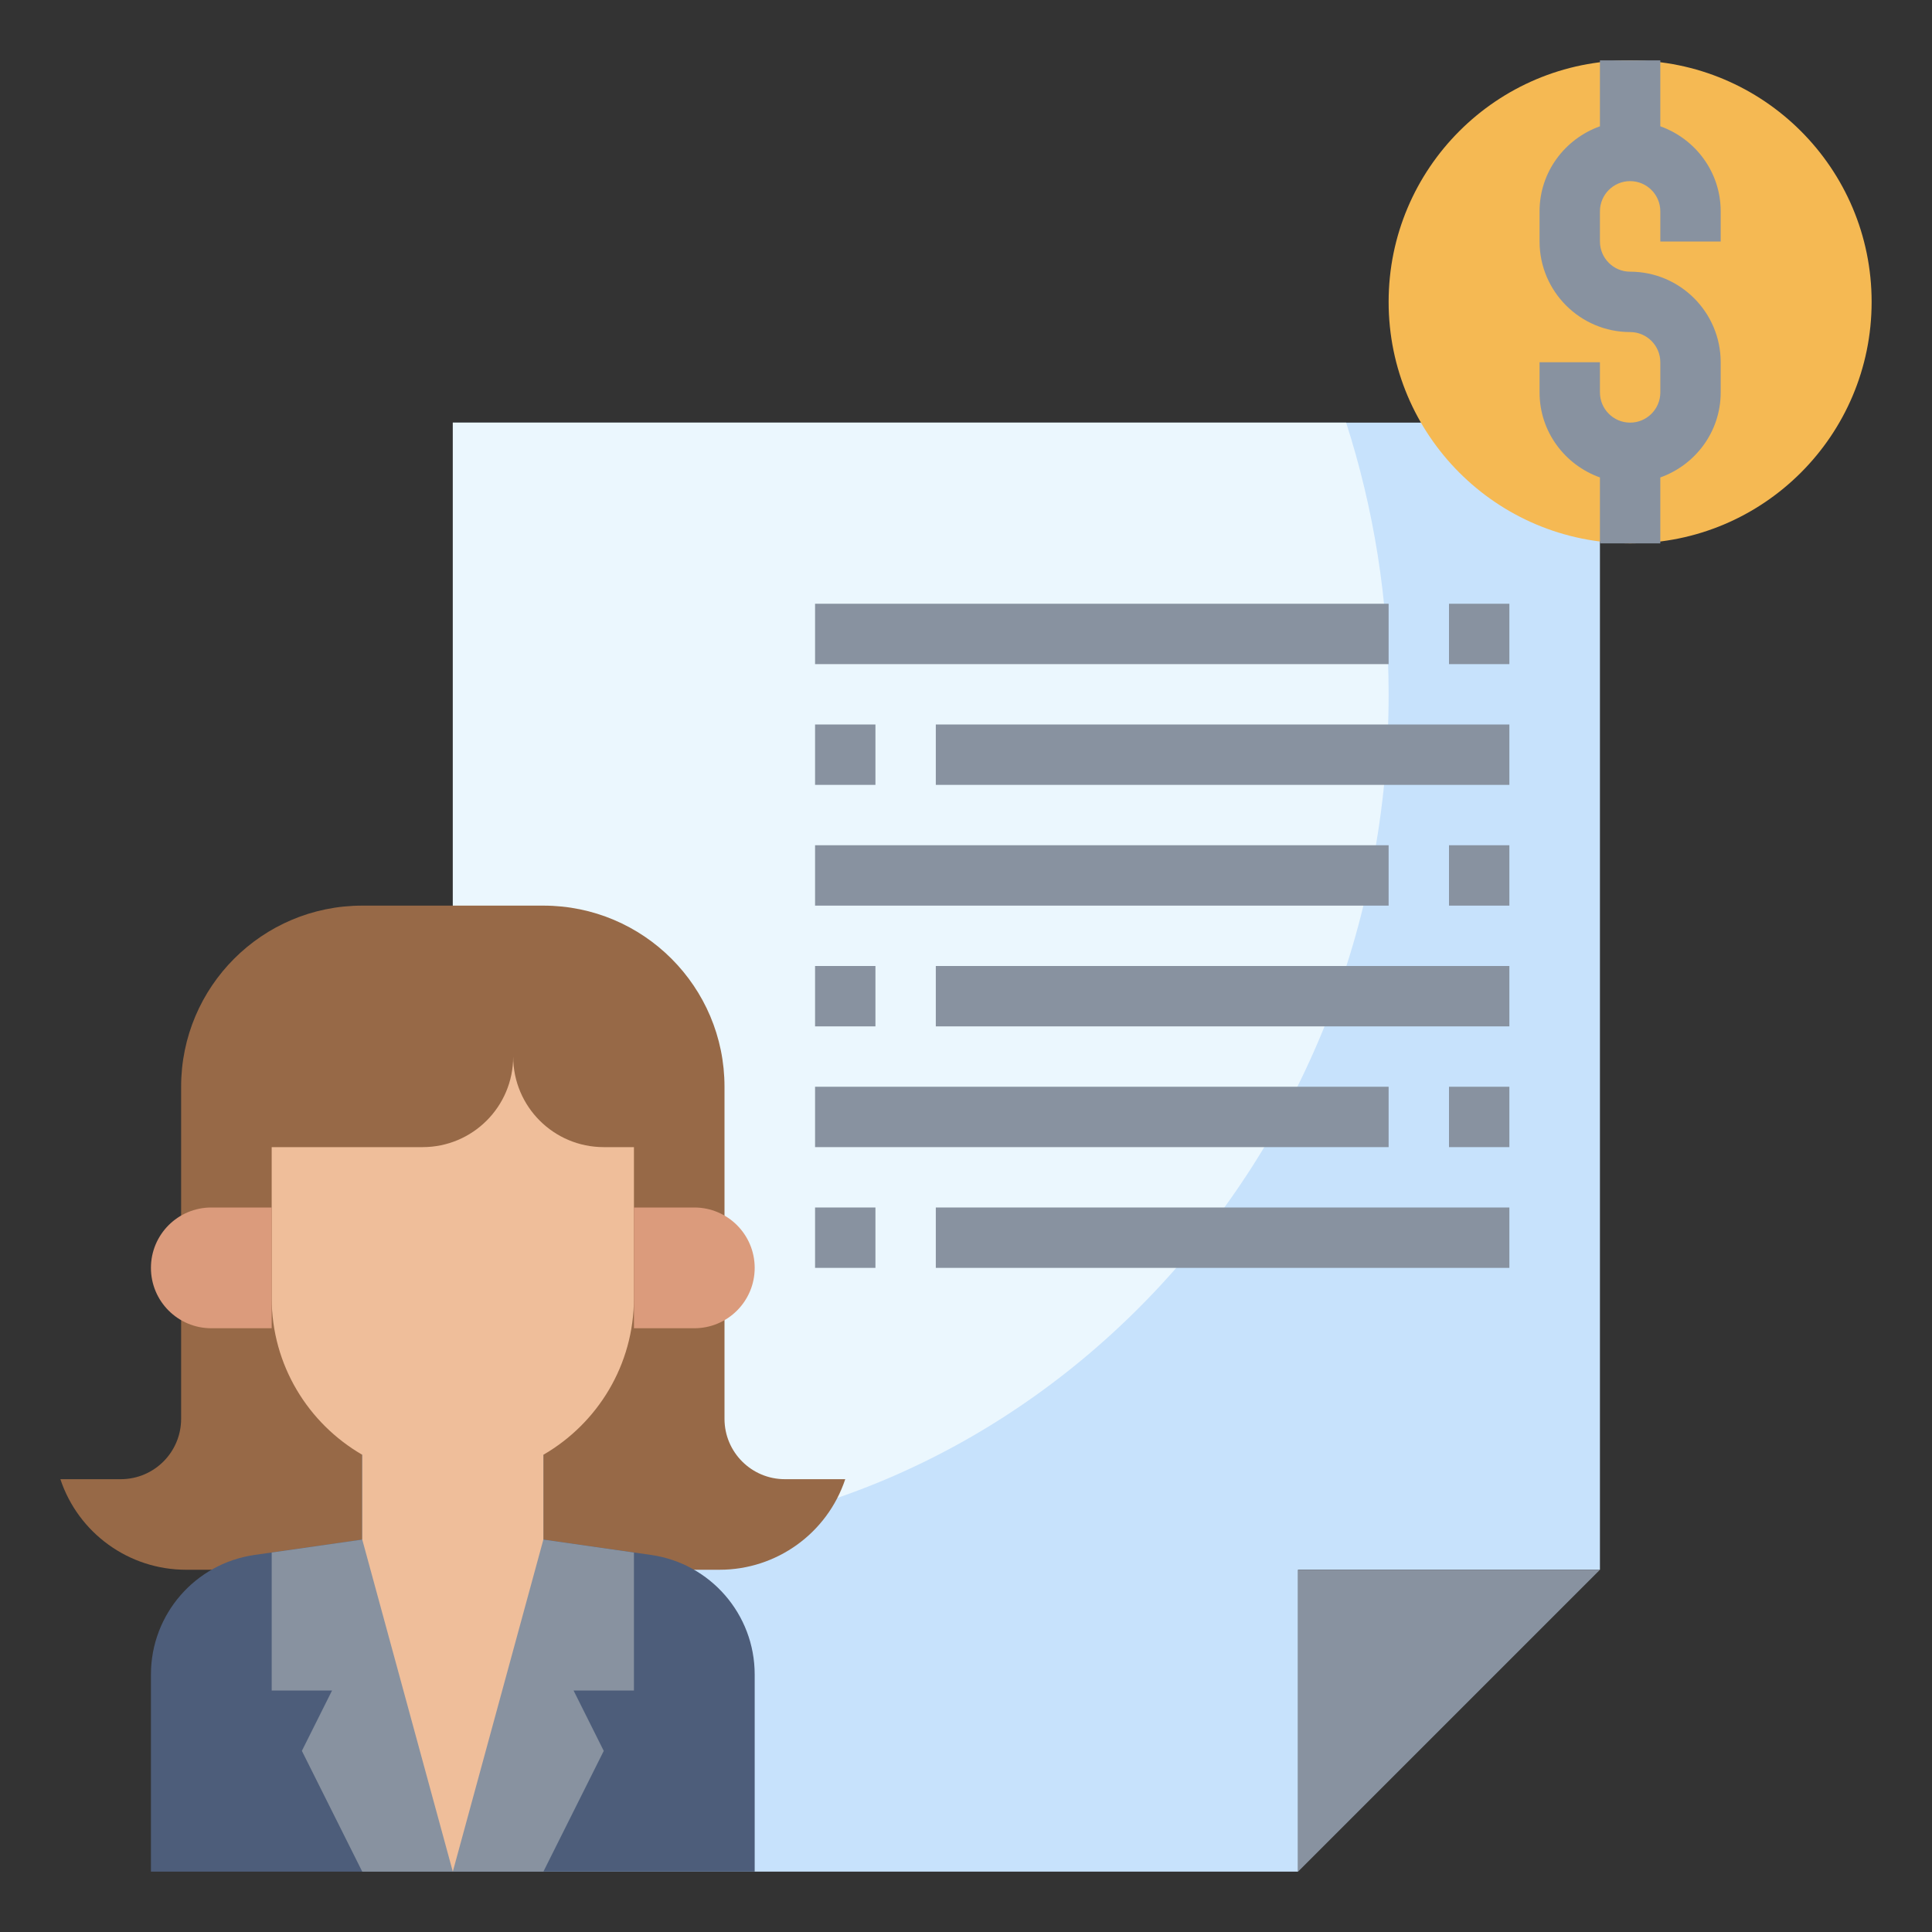 <svg id="Layer_3" enable-background="new 0 0 64 64" height="512" viewBox="0 0 64 64" width="512" xmlns="http://www.w3.org/2000/svg"><rect x="0" y="0" width="64" height="64" fill="#333333" stroke="none"/><g><path d="m43 52v10h-28v-48h38v38z" fill="#c7e2fc"/><path d="m15 50.59c1.463.265 2.965.41 4.5.41 14.636 0 26.5-12.536 26.5-28 0-3.15-.5-6.174-1.407-9h-29.593z" fill="#ebf7fe"/><path d="m23 52h.838c1.888 0 3.565-1.208 4.162-3h-2c-1.105 0-2-.895-2-2v-3-4-4c0-3.314-2.686-6-6-6h-6c-3.314 0-6 2.686-6 6v4 4 3c0 1.105-.895 2-2 2h-2c.597 1.792 2.274 3 4.162 3h.838" fill="#976947"/><path d="m53 52h-10v10" fill="#8892a0"/><circle cx="54" cy="10" fill="#f5b953" r="8"/><path d="m18 48v3l3.566.509c1.97.282 3.434 1.97 3.434 3.96v6.531h-20v-6.531c0-1.991 1.464-3.678 3.434-3.96l3.566-.509v-3" fill="#4d5d7a"/><path d="m19 56h2v-4.571l-3-.429v-3h-6v3l-3 .429v4.571h2l-1 2 2 4h6l2-4z" fill="#8892a0"/><path d="m20 38c-1.657 0-3-1.343-3-3 0 1.657-1.343 3-3 3h-5v5c0 2.22 1.208 4.153 3 5.191v2.809l3 11 3-11v-2.809c1.792-1.038 3-2.971 3-5.191v-5z" fill="#efbe9a"/><path d="m21 40h2c1.105 0 2 .895 2 2 0 1.105-.895 2-2 2h-2" fill="#db9b7c"/><path d="m9 40h-2c-1.105 0-2 .895-2 2 0 1.105.895 2 2 2h2" fill="#db9b7c"/><g fill="#8892a0"><path d="m57 8v-1c0-1.302-.839-2.402-2-2.816v-2.184h-2v2.184c-1.161.414-2 1.514-2 2.816v1c0 1.654 1.346 3 3 3 .552 0 1 .449 1 1v1c0 .551-.448 1-1 1s-1-.449-1-1v-1h-2v1c0 1.302.839 2.402 2 2.816v2.184h2v-2.184c1.161-.414 2-1.514 2-2.816v-1c0-1.654-1.346-3-3-3-.552 0-1-.449-1-1v-1c0-.551.448-1 1-1s1 .449 1 1v1z"/><path d="m48 20h2v2h-2z"/><path d="m27 20h19v2h-19z"/><path d="m27 24h2v2h-2z"/><path d="m31 24h19v2h-19z"/><path d="m48 28h2v2h-2z"/><path d="m27 28h19v2h-19z"/><path d="m27 32h2v2h-2z"/><path d="m31 32h19v2h-19z"/><path d="m48 36h2v2h-2z"/><path d="m27 36h19v2h-19z"/><path d="m27 40h2v2h-2z"/><path d="m31 40h19v2h-19z"/></g></g></svg>